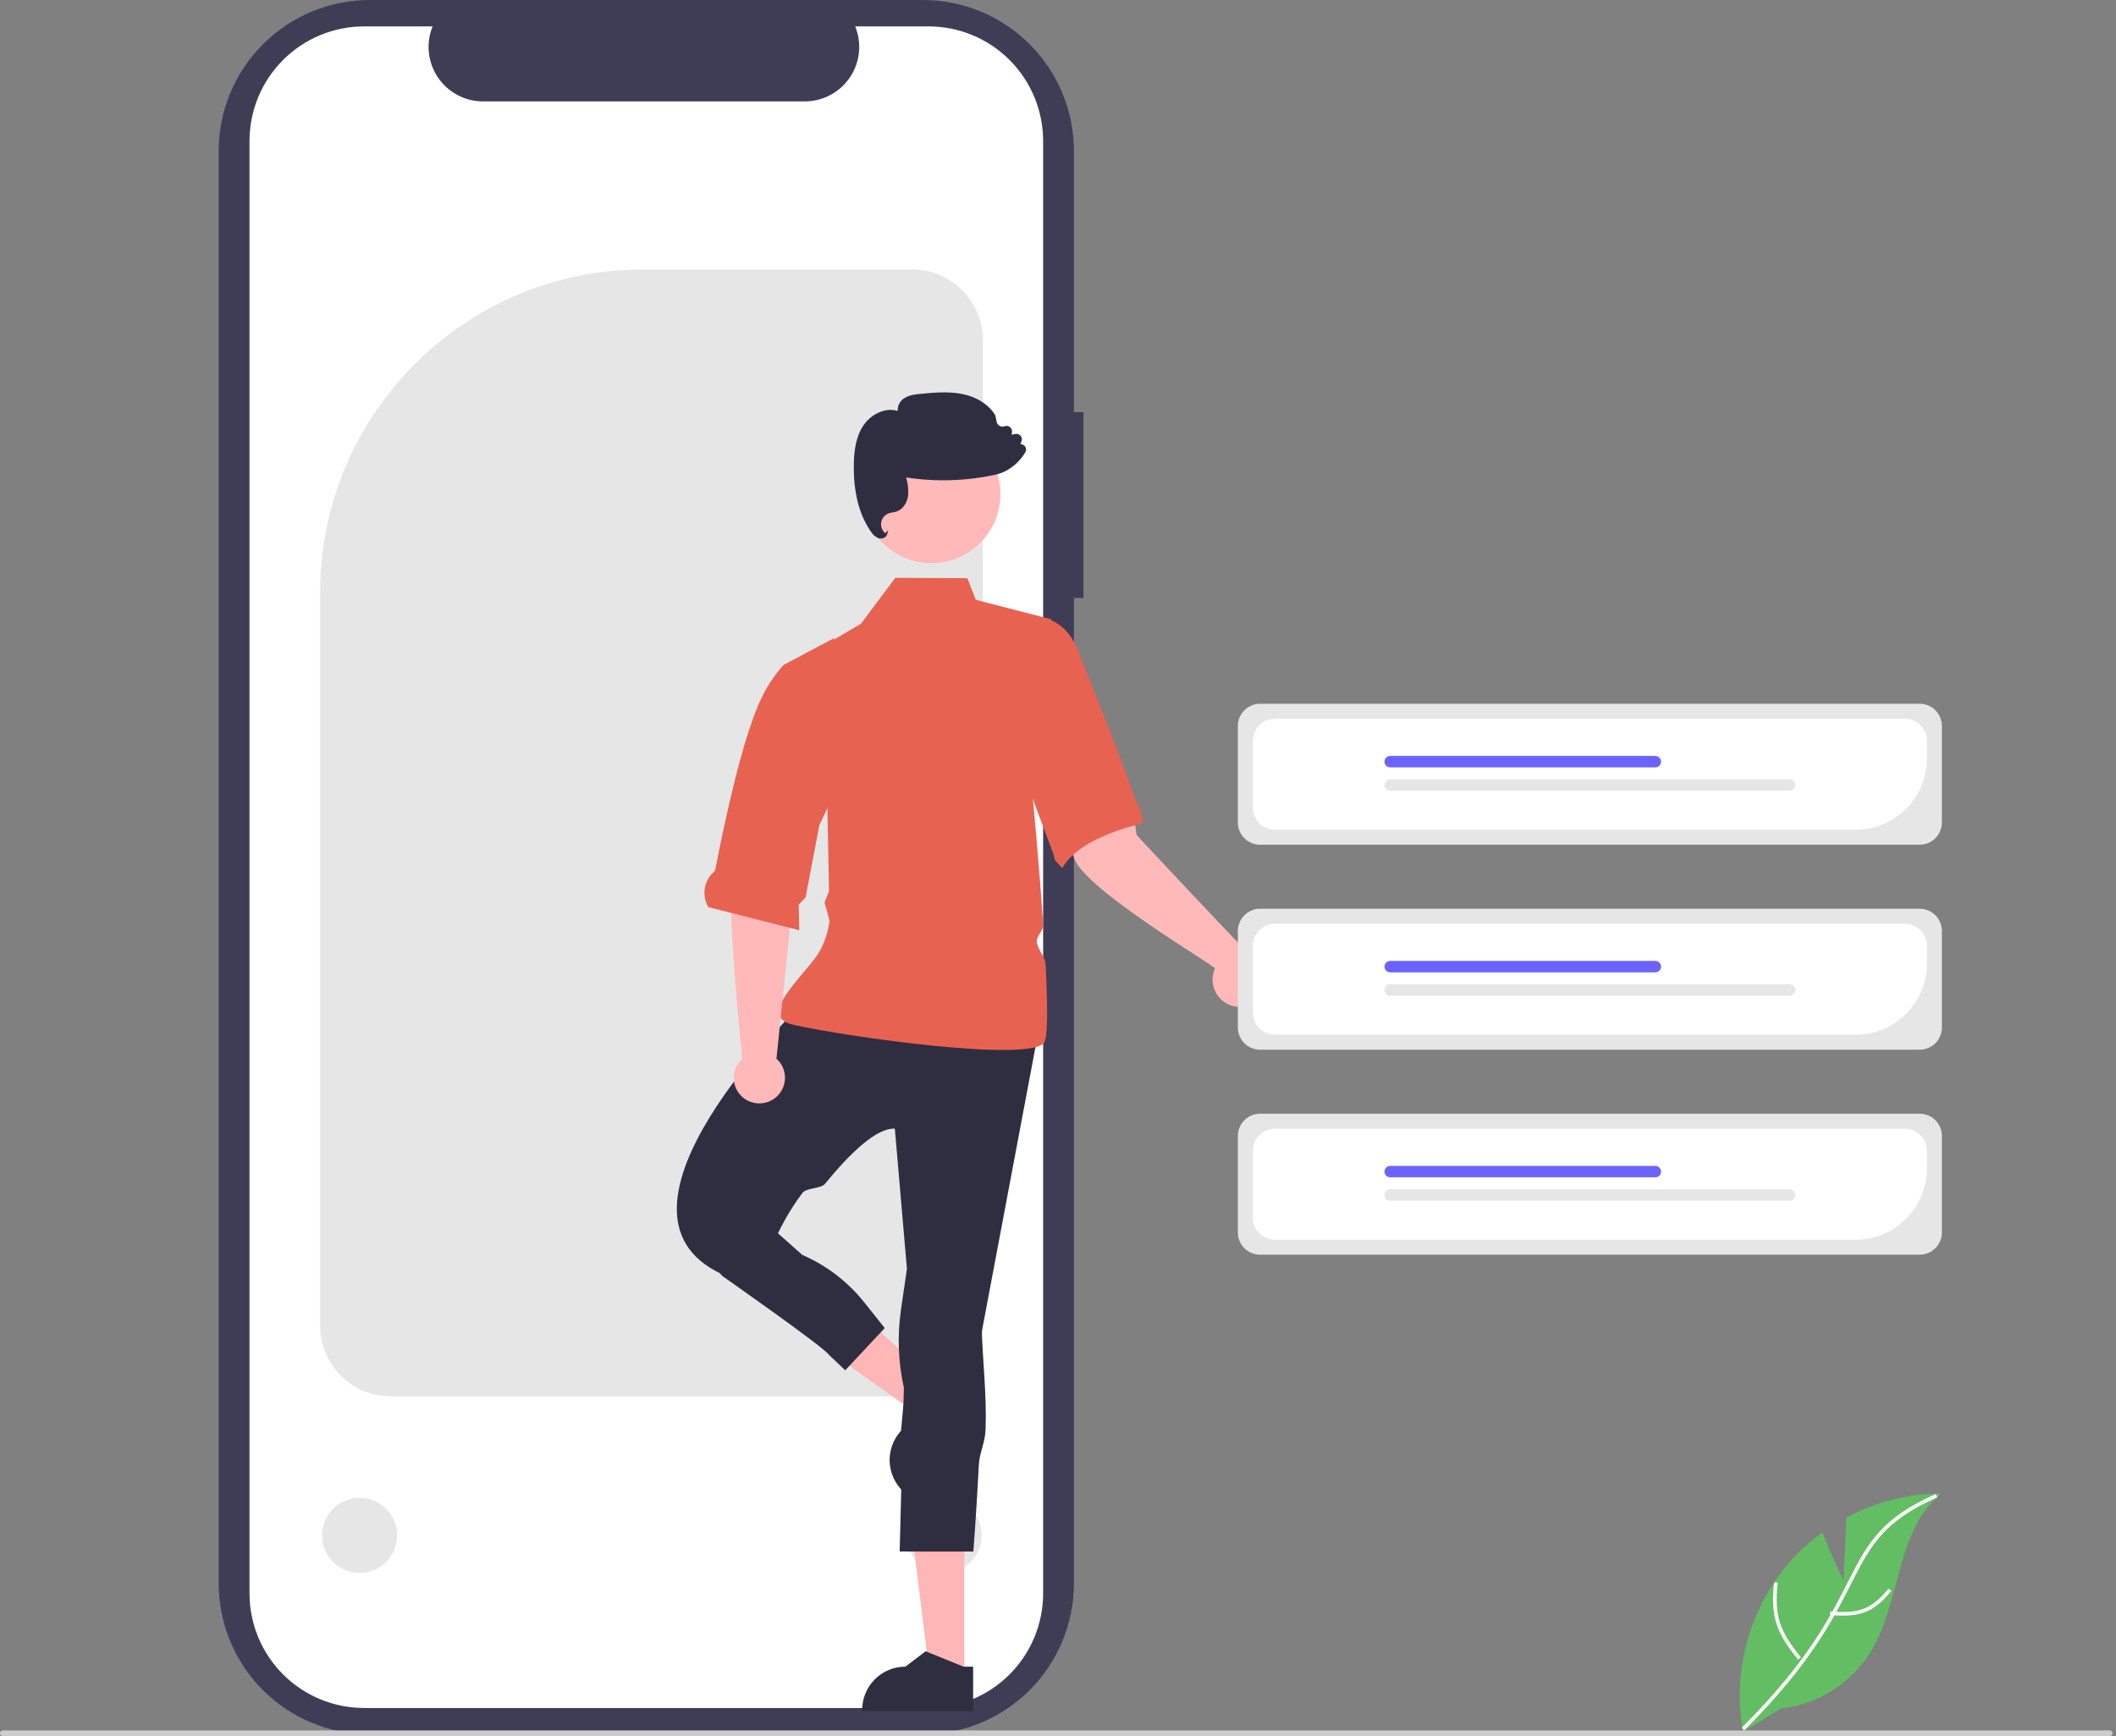 <svg width="585" height="480" viewBox="0 0 585 480" fill="none" xmlns="http://www.w3.org/2000/svg">
<rect x="0" y="0" width="585" height="480" fill="#808080" stroke="none"/>
<g clip-path="url(#clip0_167_363)">
<path d="M299.539 113.944H296.908V41.771C296.908 30.693 292.507 20.068 284.673 12.235C276.839 4.401 266.215 5.44885e-09 255.136 5.44885e-09H102.225C96.74 -8.85926e-05 91.308 1.08 86.24 3.179C81.172 5.279 76.567 8.355 72.688 12.234C68.809 16.113 65.732 20.718 63.633 25.786C61.533 30.854 60.453 36.285 60.453 41.771V437.717C60.453 443.202 61.533 448.634 63.633 453.702C65.732 458.77 68.809 463.375 72.688 467.253C76.566 471.132 81.171 474.209 86.239 476.308C91.307 478.408 96.739 479.488 102.224 479.488H255.134C266.213 479.488 276.837 475.087 284.671 467.253C292.505 459.42 296.906 448.795 296.906 437.717V165.318H299.537L299.539 113.944Z" fill="#3F3D56"/>
<path d="M288.389 38.974V440.513C288.387 448.913 285.05 456.968 279.112 462.908C273.173 468.848 265.118 472.186 256.719 472.189H100.67C92.268 472.191 84.208 468.854 78.265 462.914C72.322 456.974 68.982 448.916 68.98 440.513V38.974C68.982 30.571 72.322 22.514 78.265 16.573C84.208 10.633 92.267 7.297 100.669 7.298H119.599C118.669 9.583 118.315 12.062 118.568 14.517C118.821 16.971 119.673 19.326 121.05 21.374C122.426 23.422 124.284 25.101 126.461 26.263C128.638 27.424 131.067 28.034 133.534 28.037H222.5C224.968 28.034 227.397 27.424 229.573 26.263C231.75 25.101 233.609 23.422 234.985 21.374C236.361 19.326 237.213 16.971 237.466 14.517C237.719 12.062 237.365 9.583 236.436 7.298H256.713C265.112 7.299 273.167 10.636 279.107 16.575C285.047 22.514 288.385 30.568 288.389 38.968V38.974Z" fill="white"/>
<path d="M252.163 386.046H108.048C102.865 386.04 97.896 383.979 94.231 380.314C90.566 376.649 88.504 371.68 88.499 366.496V163.759C88.499 114.534 128.545 74.487 177.769 74.487H252.164C257.347 74.493 262.316 76.555 265.981 80.22C269.646 83.885 271.707 88.854 271.713 94.037V366.496C271.707 371.68 269.646 376.649 265.981 380.314C262.316 383.979 257.346 386.041 252.163 386.046Z" fill="#E6E6E6"/>
<path d="M99.416 434.848C105.146 434.848 109.791 430.203 109.791 424.473C109.791 418.743 105.146 414.098 99.416 414.098C93.686 414.098 89.04 418.743 89.04 424.473C89.04 430.203 93.686 434.848 99.416 434.848Z" fill="#E6E6E6"/>
<path d="M261 434.848C266.73 434.848 271.376 430.203 271.376 424.473C271.376 418.743 266.73 414.098 261 414.098C255.27 414.098 250.625 418.743 250.625 424.473C250.625 430.203 255.27 434.848 261 434.848Z" fill="#E6E6E6"/>
<path d="M262.407 385.647L255.975 392.657L225.879 371.184L235.372 360.839L262.407 385.647Z" fill="#FFB6B6"/>
<path d="M270.841 390.094L250.102 412.695L249.817 412.432C247.484 410.291 246.097 407.312 245.961 404.148C245.825 400.985 246.951 397.897 249.091 395.564L249.092 395.563L249.748 388.561L259.948 383.732L261.759 381.76L270.841 390.094Z" fill="#2F2E41"/>
<path d="M266.612 463.867L257.099 463.866L252.574 427.174L266.614 427.174L266.612 463.867Z" fill="#FFB6B6"/>
<path d="M269.038 473.088L238.364 473.087V472.699C238.364 469.533 239.622 466.496 241.861 464.257C244.1 462.018 247.137 460.76 250.303 460.76H250.304L255.907 456.51L266.361 460.761L269.039 460.761L269.038 473.088Z" fill="#2F2E41"/>
<path d="M220.673 278.635C220.673 278.635 162.559 334.744 199.298 352.112H210.653C210.653 352.112 214.066 339.989 221.878 329.765C222.95 328.362 226.969 328.647 228.086 327.278C234.901 318.924 242.289 311.749 247.392 312.034L250.731 350.776L249.083 362.131C248.046 369.28 248.319 376.557 249.889 383.608L248.727 428.928L269.104 428.94C269.104 428.94 269.927 418.319 270.615 405.034C270.799 401.475 272.33 398.995 272.477 395.207C272.829 386.126 271.663 375.555 271.438 368.143L286.802 286.651L220.673 278.635Z" fill="#2F2E41"/>
<path d="M247.514 159.752L238.039 172.428L215.328 185.786L228.686 220.52L229.193 246.364L227.949 249.481L229.354 254.587C229.354 254.587 228.706 260.562 225.251 264.998C219.21 272.755 209.986 281.185 219.334 283.31C234.03 286.65 286.132 293.997 288.803 287.986C289.727 285.906 289.613 277.113 289.067 266.5C288.965 264.515 286.773 262.356 286.644 260.276C286.548 258.715 288.521 257.247 288.414 255.664C287.222 238.026 285.464 219.853 285.464 219.853L290.692 171.221L269.778 165.824L267.43 159.838L247.514 159.752Z" fill="#E86252"/>
<path d="M196.508 348.779L199.614 352.704C199.614 352.704 228.182 372.69 229.163 374.558L233.678 378.83L244.602 367.153L238.921 360.032C234.375 354.334 228.501 349.837 221.814 346.935L213.107 339.211L196.508 348.779Z" fill="#2F2E41"/>
<path d="M214.66 292.683L219.863 242.327L221.236 221.602L206.674 218.969C206.674 218.969 204.494 233.216 202.586 241.577C200.704 249.828 205.094 291.577 205.21 292.678C204.141 293.634 203.387 294.893 203.049 296.287C202.71 297.681 202.803 299.145 203.314 300.485C203.825 301.825 204.732 302.979 205.913 303.793C207.094 304.607 208.495 305.043 209.929 305.044C211.364 305.044 212.765 304.61 213.947 303.797C215.129 302.984 216.037 301.831 216.549 300.491C217.062 299.152 217.156 297.688 216.819 296.293C216.481 294.899 215.729 293.64 214.66 292.683Z" fill="#FFB9B9"/>
<path d="M195.847 250.787L220.983 257.167L220.809 250.112L222.717 248.088L226.529 228.12L231.997 216.423L230.576 176.423L216.686 183.79L216.669 183.803C214.243 186.471 212.214 189.475 210.645 192.722C205.409 203.367 200.379 226.814 197.746 240.433C197.655 240.719 197.481 240.97 197.245 241.155C195.938 242.354 195.086 243.967 194.831 245.722C194.577 247.477 194.935 249.266 195.847 250.787Z" fill="#E86252"/>
<path d="M345.122 263.643C345.122 263.643 314.521 231.38 314.235 230.772C312.098 214.539 305.949 207.379 305.028 208.156L289.159 213.654C289.159 213.654 293.879 228.6 297.075 237.479C300.129 245.962 335.323 266.683 335.91 267.706C335.28 269.098 335.087 270.649 335.357 272.154C335.627 273.658 336.347 275.045 337.423 276.131C338.498 277.217 339.878 277.951 341.38 278.236C342.881 278.521 344.434 278.343 345.832 277.726C347.231 277.109 348.409 276.083 349.211 274.782C350.013 273.481 350.402 271.967 350.325 270.44C350.248 268.914 349.709 267.446 348.78 266.233C347.851 265.019 346.576 264.116 345.122 263.643Z" fill="#FFB9B9"/>
<path d="M276.345 172.331C276.345 172.331 291.922 164.697 297.964 179.691C301.276 188.156 309.748 208.7 313.969 221.346C313.997 221.427 314.036 221.503 314.084 221.573C315.213 223.251 315.823 225.224 315.836 227.246C315.834 227.394 315.85 227.541 315.881 227.684C315.881 227.684 298.764 231.019 293.672 239.992L291.653 237.8L291.294 236.265L276.525 196.858L276.345 172.331Z" fill="#E86252"/>
<path d="M530.734 233.528H348.359C346.734 233.526 345.176 232.88 344.027 231.731C342.878 230.582 342.231 229.024 342.229 227.399V200.688C342.231 199.063 342.878 197.505 344.027 196.356C345.176 195.207 346.734 194.561 348.359 194.559H530.734C532.359 194.561 533.917 195.207 535.066 196.356C536.215 197.505 536.861 199.063 536.863 200.688V227.399C536.861 229.024 536.215 230.582 535.066 231.731C533.917 232.88 532.359 233.526 530.734 233.528Z" fill="#E6E6E6"/>
<path d="M513.014 229.394H352.494C350.869 229.392 349.311 228.745 348.162 227.596C347.013 226.447 346.367 224.889 346.365 223.264V204.826C346.367 203.201 347.013 201.643 348.162 200.494C349.311 199.345 350.869 198.699 352.494 198.697H526.6C528.225 198.699 529.782 199.345 530.932 200.494C532.081 201.643 532.727 203.201 532.729 204.826V209.679C532.723 214.906 530.644 219.917 526.948 223.613C523.252 227.309 518.241 229.388 513.014 229.394Z" fill="white"/>
<path d="M457.644 212.143H384.343C383.924 212.143 383.522 211.977 383.225 211.68C382.929 211.384 382.762 210.982 382.762 210.563C382.762 210.143 382.929 209.741 383.225 209.445C383.522 209.148 383.924 208.982 384.343 208.982H457.644C458.063 208.982 458.465 209.148 458.762 209.445C459.058 209.741 459.225 210.143 459.225 210.563C459.225 210.982 459.058 211.384 458.762 211.68C458.465 211.977 458.063 212.143 457.644 212.143Z" fill="#6C63FF"/>
<path d="M494.75 218.609H384.343C383.924 218.609 383.522 218.442 383.225 218.146C382.929 217.849 382.762 217.447 382.762 217.028C382.762 216.609 382.929 216.207 383.225 215.91C383.522 215.614 383.924 215.447 384.343 215.447H494.75C495.169 215.447 495.571 215.614 495.868 215.91C496.164 216.207 496.331 216.609 496.331 217.028C496.331 217.447 496.164 217.849 495.868 218.146C495.571 218.442 495.169 218.609 494.75 218.609Z" fill="#E6E6E6"/>
<path d="M530.734 290.199H348.359C346.734 290.197 345.176 289.551 344.027 288.402C342.878 287.253 342.231 285.695 342.229 284.07V257.36C342.231 255.735 342.878 254.177 344.027 253.028C345.176 251.879 346.734 251.232 348.359 251.23H530.734C532.359 251.232 533.917 251.879 535.066 253.028C536.215 254.177 536.861 255.735 536.863 257.36V284.07C536.861 285.695 536.215 287.253 535.066 288.402C533.917 289.551 532.359 290.197 530.734 290.199Z" fill="#E6E6E6"/>
<path d="M513.014 286.065H352.494C350.869 286.063 349.311 285.417 348.162 284.268C347.013 283.119 346.367 281.561 346.365 279.936V261.497C346.367 259.872 347.013 258.314 348.162 257.165C349.311 256.016 350.869 255.37 352.494 255.368H526.6C528.225 255.37 529.782 256.016 530.932 257.165C532.081 258.314 532.727 259.872 532.729 261.497V266.35C532.723 271.577 530.644 276.588 526.948 280.284C523.252 283.98 518.241 286.059 513.014 286.065Z" fill="white"/>
<path d="M457.644 268.815H384.343C384.135 268.815 383.93 268.774 383.738 268.694C383.546 268.615 383.372 268.498 383.225 268.352C383.078 268.205 382.962 268.031 382.883 267.839C382.803 267.647 382.762 267.441 382.762 267.234C382.762 267.026 382.803 266.821 382.883 266.629C382.962 266.437 383.078 266.263 383.225 266.116C383.372 265.969 383.546 265.853 383.738 265.774C383.93 265.694 384.135 265.653 384.343 265.653H457.644C458.063 265.653 458.465 265.82 458.762 266.116C459.058 266.413 459.225 266.815 459.225 267.234C459.225 267.653 459.058 268.055 458.762 268.352C458.465 268.648 458.063 268.815 457.644 268.815Z" fill="#6C63FF"/>
<path d="M494.75 275.28H384.343C384.135 275.28 383.93 275.239 383.738 275.16C383.546 275.08 383.372 274.964 383.225 274.817C383.078 274.67 382.962 274.496 382.883 274.304C382.803 274.112 382.762 273.907 382.762 273.699C382.762 273.492 382.803 273.286 382.883 273.094C382.962 272.902 383.078 272.728 383.225 272.581C383.372 272.435 383.546 272.318 383.738 272.239C383.93 272.159 384.135 272.118 384.343 272.118H494.75C495.169 272.118 495.571 272.285 495.868 272.581C496.164 272.878 496.331 273.28 496.331 273.699C496.331 274.118 496.164 274.52 495.868 274.817C495.571 275.113 495.169 275.28 494.75 275.28Z" fill="#E6E6E6"/>
<path d="M530.734 346.87H348.359C346.734 346.869 345.176 346.222 344.027 345.073C342.878 343.924 342.231 342.366 342.229 340.741V314.031C342.231 312.406 342.878 310.848 344.027 309.699C345.176 308.55 346.734 307.903 348.359 307.902H530.734C532.359 307.903 533.917 308.55 535.066 309.699C536.215 310.848 536.861 312.406 536.863 314.031V340.741C536.861 342.366 536.215 343.924 535.066 345.073C533.917 346.222 532.359 346.869 530.734 346.87Z" fill="#E6E6E6"/>
<path d="M513.014 342.736H352.494C350.869 342.734 349.311 342.088 348.162 340.939C347.013 339.79 346.367 338.232 346.365 336.607V318.168C346.367 316.543 347.013 314.986 348.162 313.836C349.311 312.687 350.869 312.041 352.494 312.039H526.6C528.225 312.041 529.782 312.687 530.932 313.836C532.081 314.986 532.727 316.543 532.729 318.168V323.021C532.723 328.248 530.644 333.259 526.948 336.955C523.252 340.651 518.241 342.73 513.014 342.736Z" fill="white"/>
<path d="M457.644 325.486H384.343C383.924 325.486 383.522 325.319 383.225 325.023C382.929 324.726 382.762 324.324 382.762 323.905C382.762 323.486 382.929 323.084 383.225 322.787C383.522 322.491 383.924 322.324 384.343 322.324H457.644C458.063 322.324 458.465 322.491 458.762 322.787C459.058 323.084 459.225 323.486 459.225 323.905C459.225 324.324 459.058 324.726 458.762 325.023C458.465 325.319 458.063 325.486 457.644 325.486Z" fill="#6C63FF"/>
<path d="M494.75 331.951H384.343C383.924 331.951 383.522 331.785 383.225 331.488C382.929 331.192 382.762 330.79 382.762 330.37C382.762 329.951 382.929 329.549 383.225 329.253C383.522 328.956 383.924 328.79 384.343 328.79H494.75C495.169 328.79 495.571 328.956 495.868 329.253C496.164 329.549 496.331 329.951 496.331 330.37C496.331 330.79 496.164 331.192 495.868 331.488C495.571 331.785 495.169 331.951 494.75 331.951Z" fill="#E6E6E6"/>
<path d="M257.499 155.683C268.033 155.683 276.573 147.143 276.573 136.609C276.573 126.074 268.033 117.535 257.499 117.535C246.965 117.535 238.425 126.074 238.425 136.609C238.425 147.143 246.965 155.683 257.499 155.683Z" fill="#FFB9B9"/>
<path d="M243.475 148.876C243.246 148.877 243.019 148.84 242.802 148.767C241.951 148.394 241.239 147.762 240.768 146.96C237.484 142.237 235.899 135.939 236.056 128.243C236.123 124.987 236.491 120.823 238.771 117.505C240.689 114.714 244.568 112.5 248.183 113.611C248.142 112.889 248.302 112.168 248.647 111.531C248.991 110.894 249.505 110.366 250.133 110.004C251.502 109.165 253.15 109.011 254.604 108.874C258.276 108.53 262.072 108.175 265.789 108.879C269.958 109.67 273.366 111.818 275.141 114.774L275.177 114.867L275.538 116.618C275.586 116.854 275.685 117.076 275.828 117.269C275.97 117.463 276.153 117.623 276.363 117.739C276.574 117.855 276.807 117.924 277.047 117.942C277.286 117.959 277.527 117.924 277.752 117.84C277.998 117.747 278.263 117.72 278.522 117.762C278.781 117.803 279.025 117.912 279.23 118.076C279.434 118.241 279.592 118.456 279.688 118.7C279.784 118.944 279.815 119.209 279.777 119.469L279.676 120.165L280.725 119.969C280.987 119.92 281.258 119.942 281.509 120.031C281.761 120.121 281.984 120.276 282.156 120.48C282.328 120.684 282.443 120.93 282.489 121.193C282.535 121.455 282.511 121.726 282.418 121.976L282.122 122.777C282.339 122.779 282.553 122.824 282.752 122.912C282.95 122.999 283.129 123.127 283.276 123.286C283.489 123.514 283.622 123.804 283.658 124.113C283.693 124.422 283.629 124.735 283.474 125.005C282.303 127.009 280.64 128.682 278.643 129.866C277.552 130.522 276.359 130.991 275.113 131.254C267.028 132.999 258.691 133.25 250.515 131.994C250.999 133.606 251.185 135.294 251.065 136.973C250.803 139.073 249.57 140.806 247.924 141.387C247.549 141.509 247.165 141.602 246.776 141.664C246.404 141.722 246.037 141.811 245.68 141.93C245.151 142.125 244.682 142.456 244.321 142.889C243.96 143.323 243.72 143.844 243.625 144.4C243.53 144.955 243.583 145.527 243.779 146.056C243.975 146.584 244.307 147.052 244.741 147.412L245.553 146.566L245.289 147.641C245.234 147.851 245.135 148.046 245 148.215C244.864 148.384 244.695 148.522 244.502 148.621C244.186 148.79 243.833 148.877 243.475 148.876Z" fill="#2F2E41"/>
<path d="M509.698 436.879L510.47 419.527C518.515 415.227 527.487 412.955 536.609 412.91C524.055 423.174 525.624 442.96 517.112 456.763C514.425 461.047 510.807 464.672 506.528 467.369C502.249 470.065 497.418 471.764 492.393 472.34L481.887 478.772C480.446 470.736 480.764 462.482 482.819 454.58C484.874 446.678 488.618 439.316 493.793 433C496.731 429.486 500.1 426.355 503.82 423.683C506.337 430.318 509.698 436.879 509.698 436.879Z" fill="#63BE63"/>
<path d="M584.031 479.197C584.031 479.303 584.011 479.407 583.97 479.505C583.93 479.602 583.871 479.691 583.796 479.766C583.722 479.84 583.633 479.899 583.536 479.94C583.438 479.98 583.333 480 583.228 480H0.803C0.59 480 0.386 479.915 0.235 479.765C0.085 479.614 0 479.41 0 479.197C0 478.984 0.085 478.78 0.235 478.629C0.386 478.479 0.59 478.394 0.803 478.394H583.228C583.334 478.394 583.438 478.415 583.536 478.455C583.633 478.495 583.722 478.554 583.796 478.629C583.871 478.703 583.93 478.792 583.97 478.89C584.011 478.987 584.031 479.092 584.031 479.197Z" fill="#CCCCCC"/>
<path d="M535.385 413.5C506.295 426.337 519.748 440.316 481.885 478" stroke="white"/>
<path d="M491 437.5C489.891 446.839 491.658 451.333 497.5 458.5" stroke="white"/>
<path d="M506 446C513.618 446.583 517.444 445.722 522.5 439.5" stroke="white"/>
</g>
<defs>
<clipPath id="clip0_167_363">
<rect width="584.031" height="480" fill="white"/>
</clipPath>
</defs>
</svg>
